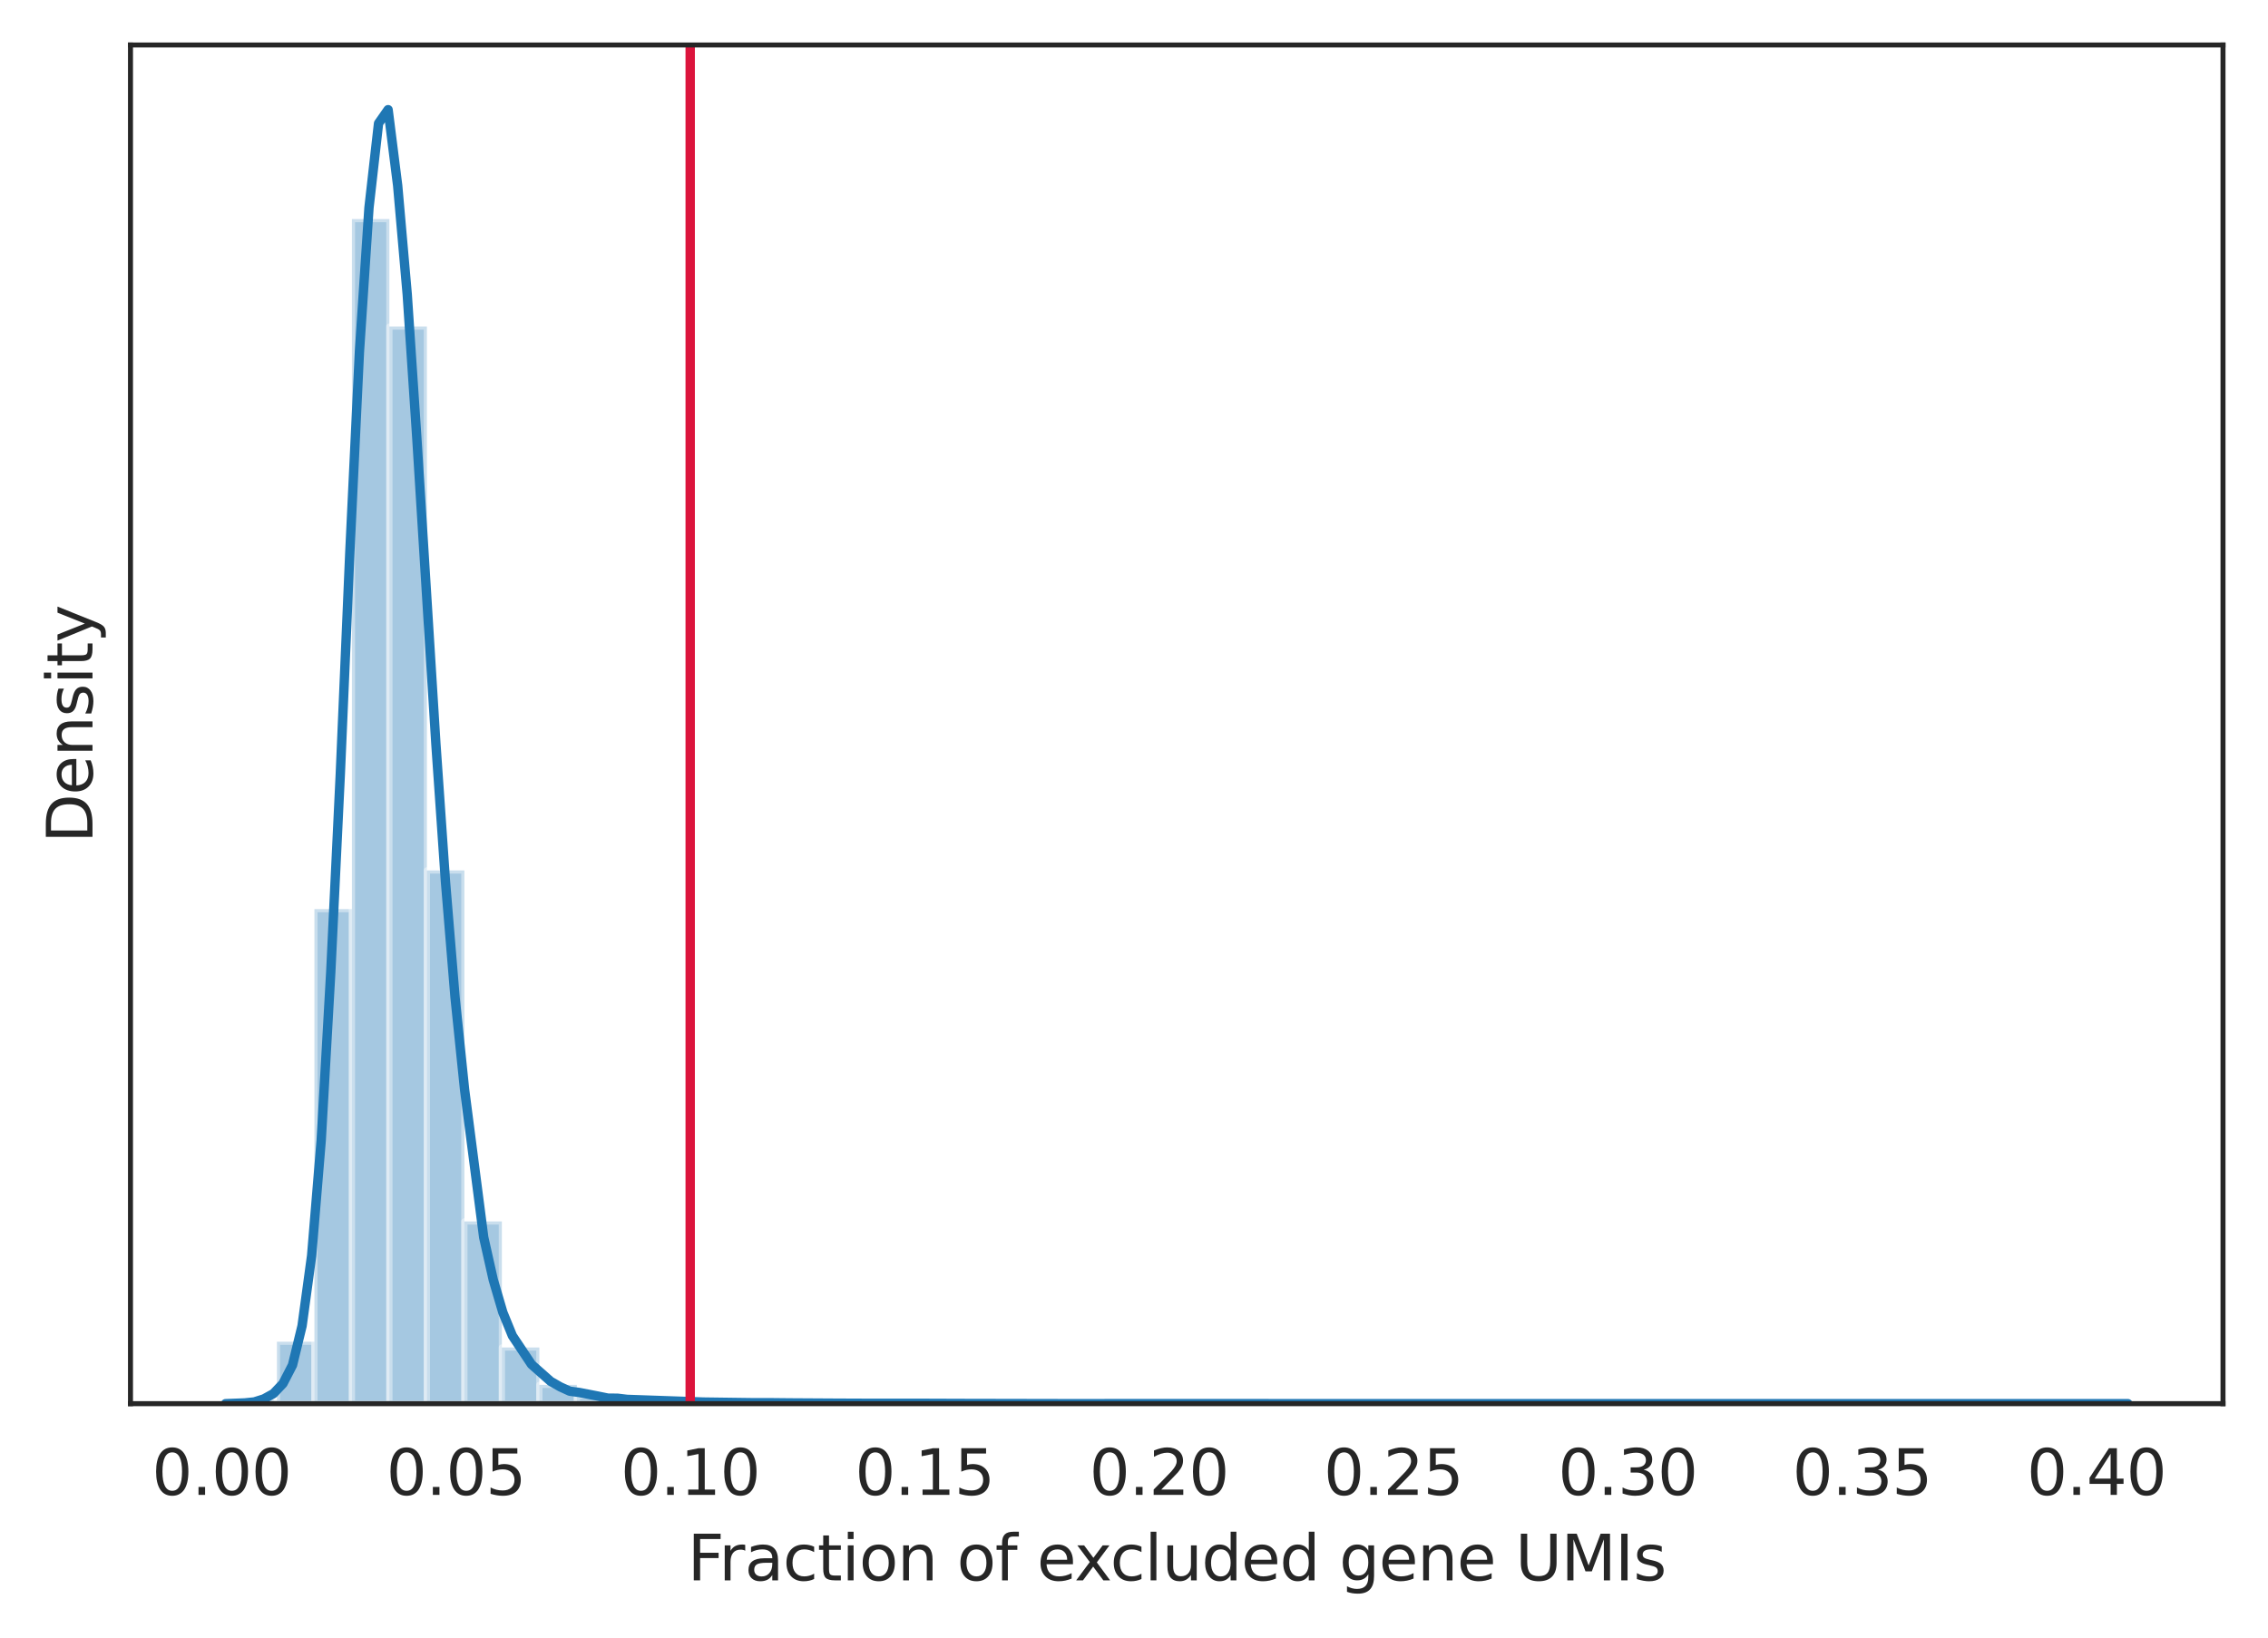 <?xml version="1.0" encoding="utf-8" standalone="no"?>
<!DOCTYPE svg PUBLIC "-//W3C//DTD SVG 1.1//EN"
  "http://www.w3.org/Graphics/SVG/1.1/DTD/svg11.dtd">
<svg height="262.196pt" version="1.1" viewBox="0 0 362.878 262.196" width="362.878pt" xmlns="http://www.w3.org/2000/svg" xmlns:xlink="http://www.w3.org/1999/xlink">
 <defs>
  <style type="text/css">*{stroke-linecap:butt;stroke-linejoin:round;}</style>
 </defs>
 <g id="figure_1">
  <g id="patch_1">
   <path d="M 0 262.196
L 362.878 262.196
L 362.878 0
L 0 0
z
" style="fill:#ffffff;"/>
  </g>
  <g id="axes_1">
   <g id="patch_2">
    <path d="M 20.878 224.64
L 355.678 224.64
L 355.678 7.2
L 20.878 7.2
z
" style="fill:#ffffff;"/>
   </g>
   <g id="matplotlib.axis_1">
    <g id="xtick_1">
     <g id="text_1">
      <!-- 0.00 -->
      <g style="fill:#262626;" transform="translate(24.303 239.238)scale(0.1 -0.1)">
       <defs>
        <path d="M 2034 4250
Q 1547 4250 1301 3770
Q 1056 3291 1056 2328
Q 1056 1369 1301 889
Q 1547 409 2034 409
Q 2525 409 2770 889
Q 3016 1369 3016 2328
Q 3016 3291 2770 3770
Q 2525 4250 2034 4250
z
M 2034 4750
Q 2819 4750 3233 4129
Q 3647 3509 3647 2328
Q 3647 1150 3233 529
Q 2819 -91 2034 -91
Q 1250 -91 836 529
Q 422 1150 422 2328
Q 422 3509 836 4129
Q 1250 4750 2034 4750
z
" id="DejaVuSans-30" transform="scale(0.016)"/>
        <path d="M 684 794
L 1344 794
L 1344 0
L 684 0
L 684 794
z
" id="DejaVuSans-2e" transform="scale(0.016)"/>
       </defs>
       <use xlink:href="#DejaVuSans-30"/>
       <use x="63.623" xlink:href="#DejaVuSans-2e"/>
       <use x="95.41" xlink:href="#DejaVuSans-30"/>
       <use x="159.033" xlink:href="#DejaVuSans-30"/>
      </g>
     </g>
    </g>
    <g id="xtick_2">
     <g id="text_2">
      <!-- 0.05 -->
      <g style="fill:#262626;" transform="translate(61.801 239.238)scale(0.1 -0.1)">
       <defs>
        <path d="M 691 4666
L 3169 4666
L 3169 4134
L 1269 4134
L 1269 2991
Q 1406 3038 1543 3061
Q 1681 3084 1819 3084
Q 2600 3084 3056 2656
Q 3513 2228 3513 1497
Q 3513 744 3044 326
Q 2575 -91 1722 -91
Q 1428 -91 1123 -41
Q 819 9 494 109
L 494 744
Q 775 591 1075 516
Q 1375 441 1709 441
Q 2250 441 2565 725
Q 2881 1009 2881 1497
Q 2881 1984 2565 2268
Q 2250 2553 1709 2553
Q 1456 2553 1204 2497
Q 953 2441 691 2322
L 691 4666
z
" id="DejaVuSans-35" transform="scale(0.016)"/>
       </defs>
       <use xlink:href="#DejaVuSans-30"/>
       <use x="63.623" xlink:href="#DejaVuSans-2e"/>
       <use x="95.41" xlink:href="#DejaVuSans-30"/>
       <use x="159.033" xlink:href="#DejaVuSans-35"/>
      </g>
     </g>
    </g>
    <g id="xtick_3">
     <g id="text_3">
      <!-- 0.10 -->
      <g style="fill:#262626;" transform="translate(99.298 239.238)scale(0.1 -0.1)">
       <defs>
        <path d="M 794 531
L 1825 531
L 1825 4091
L 703 3866
L 703 4441
L 1819 4666
L 2450 4666
L 2450 531
L 3481 531
L 3481 0
L 794 0
L 794 531
z
" id="DejaVuSans-31" transform="scale(0.016)"/>
       </defs>
       <use xlink:href="#DejaVuSans-30"/>
       <use x="63.623" xlink:href="#DejaVuSans-2e"/>
       <use x="95.41" xlink:href="#DejaVuSans-31"/>
       <use x="159.033" xlink:href="#DejaVuSans-30"/>
      </g>
     </g>
    </g>
    <g id="xtick_4">
     <g id="text_4">
      <!-- 0.15 -->
      <g style="fill:#262626;" transform="translate(136.796 239.238)scale(0.1 -0.1)">
       <use xlink:href="#DejaVuSans-30"/>
       <use x="63.623" xlink:href="#DejaVuSans-2e"/>
       <use x="95.41" xlink:href="#DejaVuSans-31"/>
       <use x="159.033" xlink:href="#DejaVuSans-35"/>
      </g>
     </g>
    </g>
    <g id="xtick_5">
     <g id="text_5">
      <!-- 0.20 -->
      <g style="fill:#262626;" transform="translate(174.294 239.238)scale(0.1 -0.1)">
       <defs>
        <path d="M 1228 531
L 3431 531
L 3431 0
L 469 0
L 469 531
Q 828 903 1448 1529
Q 2069 2156 2228 2338
Q 2531 2678 2651 2914
Q 2772 3150 2772 3378
Q 2772 3750 2511 3984
Q 2250 4219 1831 4219
Q 1534 4219 1204 4116
Q 875 4013 500 3803
L 500 4441
Q 881 4594 1212 4672
Q 1544 4750 1819 4750
Q 2544 4750 2975 4387
Q 3406 4025 3406 3419
Q 3406 3131 3298 2873
Q 3191 2616 2906 2266
Q 2828 2175 2409 1742
Q 1991 1309 1228 531
z
" id="DejaVuSans-32" transform="scale(0.016)"/>
       </defs>
       <use xlink:href="#DejaVuSans-30"/>
       <use x="63.623" xlink:href="#DejaVuSans-2e"/>
       <use x="95.41" xlink:href="#DejaVuSans-32"/>
       <use x="159.033" xlink:href="#DejaVuSans-30"/>
      </g>
     </g>
    </g>
    <g id="xtick_6">
     <g id="text_6">
      <!-- 0.25 -->
      <g style="fill:#262626;" transform="translate(211.791 239.238)scale(0.1 -0.1)">
       <use xlink:href="#DejaVuSans-30"/>
       <use x="63.623" xlink:href="#DejaVuSans-2e"/>
       <use x="95.41" xlink:href="#DejaVuSans-32"/>
       <use x="159.033" xlink:href="#DejaVuSans-35"/>
      </g>
     </g>
    </g>
    <g id="xtick_7">
     <g id="text_7">
      <!-- 0.30 -->
      <g style="fill:#262626;" transform="translate(249.289 239.238)scale(0.1 -0.1)">
       <defs>
        <path d="M 2597 2516
Q 3050 2419 3304 2112
Q 3559 1806 3559 1356
Q 3559 666 3084 287
Q 2609 -91 1734 -91
Q 1441 -91 1130 -33
Q 819 25 488 141
L 488 750
Q 750 597 1062 519
Q 1375 441 1716 441
Q 2309 441 2620 675
Q 2931 909 2931 1356
Q 2931 1769 2642 2001
Q 2353 2234 1838 2234
L 1294 2234
L 1294 2753
L 1863 2753
Q 2328 2753 2575 2939
Q 2822 3125 2822 3475
Q 2822 3834 2567 4026
Q 2313 4219 1838 4219
Q 1578 4219 1281 4162
Q 984 4106 628 3988
L 628 4550
Q 988 4650 1302 4700
Q 1616 4750 1894 4750
Q 2613 4750 3031 4423
Q 3450 4097 3450 3541
Q 3450 3153 3228 2886
Q 3006 2619 2597 2516
z
" id="DejaVuSans-33" transform="scale(0.016)"/>
       </defs>
       <use xlink:href="#DejaVuSans-30"/>
       <use x="63.623" xlink:href="#DejaVuSans-2e"/>
       <use x="95.41" xlink:href="#DejaVuSans-33"/>
       <use x="159.033" xlink:href="#DejaVuSans-30"/>
      </g>
     </g>
    </g>
    <g id="xtick_8">
     <g id="text_8">
      <!-- 0.35 -->
      <g style="fill:#262626;" transform="translate(286.787 239.238)scale(0.1 -0.1)">
       <use xlink:href="#DejaVuSans-30"/>
       <use x="63.623" xlink:href="#DejaVuSans-2e"/>
       <use x="95.41" xlink:href="#DejaVuSans-33"/>
       <use x="159.033" xlink:href="#DejaVuSans-35"/>
      </g>
     </g>
    </g>
    <g id="xtick_9">
     <g id="text_9">
      <!-- 0.40 -->
      <g style="fill:#262626;" transform="translate(324.284 239.238)scale(0.1 -0.1)">
       <defs>
        <path d="M 2419 4116
L 825 1625
L 2419 1625
L 2419 4116
z
M 2253 4666
L 3047 4666
L 3047 1625
L 3713 1625
L 3713 1100
L 3047 1100
L 3047 0
L 2419 0
L 2419 1100
L 313 1100
L 313 1709
L 2253 4666
z
" id="DejaVuSans-34" transform="scale(0.016)"/>
       </defs>
       <use xlink:href="#DejaVuSans-30"/>
       <use x="63.623" xlink:href="#DejaVuSans-2e"/>
       <use x="95.41" xlink:href="#DejaVuSans-34"/>
       <use x="159.033" xlink:href="#DejaVuSans-30"/>
      </g>
     </g>
    </g>
    <g id="text_10">
     <!-- Fraction of excluded gene UMIs -->
     <g style="fill:#262626;" transform="translate(110.001 252.917)scale(0.1 -0.1)">
      <defs>
       <path d="M 628 4666
L 3309 4666
L 3309 4134
L 1259 4134
L 1259 2759
L 3109 2759
L 3109 2228
L 1259 2228
L 1259 0
L 628 0
L 628 4666
z
" id="DejaVuSans-46" transform="scale(0.016)"/>
       <path d="M 2631 2963
Q 2534 3019 2420 3045
Q 2306 3072 2169 3072
Q 1681 3072 1420 2755
Q 1159 2438 1159 1844
L 1159 0
L 581 0
L 581 3500
L 1159 3500
L 1159 2956
Q 1341 3275 1631 3429
Q 1922 3584 2338 3584
Q 2397 3584 2469 3576
Q 2541 3569 2628 3553
L 2631 2963
z
" id="DejaVuSans-72" transform="scale(0.016)"/>
       <path d="M 2194 1759
Q 1497 1759 1228 1600
Q 959 1441 959 1056
Q 959 750 1161 570
Q 1363 391 1709 391
Q 2188 391 2477 730
Q 2766 1069 2766 1631
L 2766 1759
L 2194 1759
z
M 3341 1997
L 3341 0
L 2766 0
L 2766 531
Q 2569 213 2275 61
Q 1981 -91 1556 -91
Q 1019 -91 701 211
Q 384 513 384 1019
Q 384 1609 779 1909
Q 1175 2209 1959 2209
L 2766 2209
L 2766 2266
Q 2766 2663 2505 2880
Q 2244 3097 1772 3097
Q 1472 3097 1187 3025
Q 903 2953 641 2809
L 641 3341
Q 956 3463 1253 3523
Q 1550 3584 1831 3584
Q 2591 3584 2966 3190
Q 3341 2797 3341 1997
z
" id="DejaVuSans-61" transform="scale(0.016)"/>
       <path d="M 3122 3366
L 3122 2828
Q 2878 2963 2633 3030
Q 2388 3097 2138 3097
Q 1578 3097 1268 2742
Q 959 2388 959 1747
Q 959 1106 1268 751
Q 1578 397 2138 397
Q 2388 397 2633 464
Q 2878 531 3122 666
L 3122 134
Q 2881 22 2623 -34
Q 2366 -91 2075 -91
Q 1284 -91 818 406
Q 353 903 353 1747
Q 353 2603 823 3093
Q 1294 3584 2113 3584
Q 2378 3584 2631 3529
Q 2884 3475 3122 3366
z
" id="DejaVuSans-63" transform="scale(0.016)"/>
       <path d="M 1172 4494
L 1172 3500
L 2356 3500
L 2356 3053
L 1172 3053
L 1172 1153
Q 1172 725 1289 603
Q 1406 481 1766 481
L 2356 481
L 2356 0
L 1766 0
Q 1100 0 847 248
Q 594 497 594 1153
L 594 3053
L 172 3053
L 172 3500
L 594 3500
L 594 4494
L 1172 4494
z
" id="DejaVuSans-74" transform="scale(0.016)"/>
       <path d="M 603 3500
L 1178 3500
L 1178 0
L 603 0
L 603 3500
z
M 603 4863
L 1178 4863
L 1178 4134
L 603 4134
L 603 4863
z
" id="DejaVuSans-69" transform="scale(0.016)"/>
       <path d="M 1959 3097
Q 1497 3097 1228 2736
Q 959 2375 959 1747
Q 959 1119 1226 758
Q 1494 397 1959 397
Q 2419 397 2687 759
Q 2956 1122 2956 1747
Q 2956 2369 2687 2733
Q 2419 3097 1959 3097
z
M 1959 3584
Q 2709 3584 3137 3096
Q 3566 2609 3566 1747
Q 3566 888 3137 398
Q 2709 -91 1959 -91
Q 1206 -91 779 398
Q 353 888 353 1747
Q 353 2609 779 3096
Q 1206 3584 1959 3584
z
" id="DejaVuSans-6f" transform="scale(0.016)"/>
       <path d="M 3513 2113
L 3513 0
L 2938 0
L 2938 2094
Q 2938 2591 2744 2837
Q 2550 3084 2163 3084
Q 1697 3084 1428 2787
Q 1159 2491 1159 1978
L 1159 0
L 581 0
L 581 3500
L 1159 3500
L 1159 2956
Q 1366 3272 1645 3428
Q 1925 3584 2291 3584
Q 2894 3584 3203 3211
Q 3513 2838 3513 2113
z
" id="DejaVuSans-6e" transform="scale(0.016)"/>
       <path id="DejaVuSans-20" transform="scale(0.016)"/>
       <path d="M 2375 4863
L 2375 4384
L 1825 4384
Q 1516 4384 1395 4259
Q 1275 4134 1275 3809
L 1275 3500
L 2222 3500
L 2222 3053
L 1275 3053
L 1275 0
L 697 0
L 697 3053
L 147 3053
L 147 3500
L 697 3500
L 697 3744
Q 697 4328 969 4595
Q 1241 4863 1831 4863
L 2375 4863
z
" id="DejaVuSans-66" transform="scale(0.016)"/>
       <path d="M 3597 1894
L 3597 1613
L 953 1613
Q 991 1019 1311 708
Q 1631 397 2203 397
Q 2534 397 2845 478
Q 3156 559 3463 722
L 3463 178
Q 3153 47 2828 -22
Q 2503 -91 2169 -91
Q 1331 -91 842 396
Q 353 884 353 1716
Q 353 2575 817 3079
Q 1281 3584 2069 3584
Q 2775 3584 3186 3129
Q 3597 2675 3597 1894
z
M 3022 2063
Q 3016 2534 2758 2815
Q 2500 3097 2075 3097
Q 1594 3097 1305 2825
Q 1016 2553 972 2059
L 3022 2063
z
" id="DejaVuSans-65" transform="scale(0.016)"/>
       <path d="M 3513 3500
L 2247 1797
L 3578 0
L 2900 0
L 1881 1375
L 863 0
L 184 0
L 1544 1831
L 300 3500
L 978 3500
L 1906 2253
L 2834 3500
L 3513 3500
z
" id="DejaVuSans-78" transform="scale(0.016)"/>
       <path d="M 603 4863
L 1178 4863
L 1178 0
L 603 0
L 603 4863
z
" id="DejaVuSans-6c" transform="scale(0.016)"/>
       <path d="M 544 1381
L 544 3500
L 1119 3500
L 1119 1403
Q 1119 906 1312 657
Q 1506 409 1894 409
Q 2359 409 2629 706
Q 2900 1003 2900 1516
L 2900 3500
L 3475 3500
L 3475 0
L 2900 0
L 2900 538
Q 2691 219 2414 64
Q 2138 -91 1772 -91
Q 1169 -91 856 284
Q 544 659 544 1381
z
M 1991 3584
L 1991 3584
z
" id="DejaVuSans-75" transform="scale(0.016)"/>
       <path d="M 2906 2969
L 2906 4863
L 3481 4863
L 3481 0
L 2906 0
L 2906 525
Q 2725 213 2448 61
Q 2172 -91 1784 -91
Q 1150 -91 751 415
Q 353 922 353 1747
Q 353 2572 751 3078
Q 1150 3584 1784 3584
Q 2172 3584 2448 3432
Q 2725 3281 2906 2969
z
M 947 1747
Q 947 1113 1208 752
Q 1469 391 1925 391
Q 2381 391 2643 752
Q 2906 1113 2906 1747
Q 2906 2381 2643 2742
Q 2381 3103 1925 3103
Q 1469 3103 1208 2742
Q 947 2381 947 1747
z
" id="DejaVuSans-64" transform="scale(0.016)"/>
       <path d="M 2906 1791
Q 2906 2416 2648 2759
Q 2391 3103 1925 3103
Q 1463 3103 1205 2759
Q 947 2416 947 1791
Q 947 1169 1205 825
Q 1463 481 1925 481
Q 2391 481 2648 825
Q 2906 1169 2906 1791
z
M 3481 434
Q 3481 -459 3084 -895
Q 2688 -1331 1869 -1331
Q 1566 -1331 1297 -1286
Q 1028 -1241 775 -1147
L 775 -588
Q 1028 -725 1275 -790
Q 1522 -856 1778 -856
Q 2344 -856 2625 -561
Q 2906 -266 2906 331
L 2906 616
Q 2728 306 2450 153
Q 2172 0 1784 0
Q 1141 0 747 490
Q 353 981 353 1791
Q 353 2603 747 3093
Q 1141 3584 1784 3584
Q 2172 3584 2450 3431
Q 2728 3278 2906 2969
L 2906 3500
L 3481 3500
L 3481 434
z
" id="DejaVuSans-67" transform="scale(0.016)"/>
       <path d="M 556 4666
L 1191 4666
L 1191 1831
Q 1191 1081 1462 751
Q 1734 422 2344 422
Q 2950 422 3222 751
Q 3494 1081 3494 1831
L 3494 4666
L 4128 4666
L 4128 1753
Q 4128 841 3676 375
Q 3225 -91 2344 -91
Q 1459 -91 1007 375
Q 556 841 556 1753
L 556 4666
z
" id="DejaVuSans-55" transform="scale(0.016)"/>
       <path d="M 628 4666
L 1569 4666
L 2759 1491
L 3956 4666
L 4897 4666
L 4897 0
L 4281 0
L 4281 4097
L 3078 897
L 2444 897
L 1241 4097
L 1241 0
L 628 0
L 628 4666
z
" id="DejaVuSans-4d" transform="scale(0.016)"/>
       <path d="M 628 4666
L 1259 4666
L 1259 0
L 628 0
L 628 4666
z
" id="DejaVuSans-49" transform="scale(0.016)"/>
       <path d="M 2834 3397
L 2834 2853
Q 2591 2978 2328 3040
Q 2066 3103 1784 3103
Q 1356 3103 1142 2972
Q 928 2841 928 2578
Q 928 2378 1081 2264
Q 1234 2150 1697 2047
L 1894 2003
Q 2506 1872 2764 1633
Q 3022 1394 3022 966
Q 3022 478 2636 193
Q 2250 -91 1575 -91
Q 1294 -91 989 -36
Q 684 19 347 128
L 347 722
Q 666 556 975 473
Q 1284 391 1588 391
Q 1994 391 2212 530
Q 2431 669 2431 922
Q 2431 1156 2273 1281
Q 2116 1406 1581 1522
L 1381 1569
Q 847 1681 609 1914
Q 372 2147 372 2553
Q 372 3047 722 3315
Q 1072 3584 1716 3584
Q 2034 3584 2315 3537
Q 2597 3491 2834 3397
z
" id="DejaVuSans-73" transform="scale(0.016)"/>
      </defs>
      <use xlink:href="#DejaVuSans-46"/>
      <use x="50.27" xlink:href="#DejaVuSans-72"/>
      <use x="91.383" xlink:href="#DejaVuSans-61"/>
      <use x="152.662" xlink:href="#DejaVuSans-63"/>
      <use x="207.643" xlink:href="#DejaVuSans-74"/>
      <use x="246.852" xlink:href="#DejaVuSans-69"/>
      <use x="274.635" xlink:href="#DejaVuSans-6f"/>
      <use x="335.816" xlink:href="#DejaVuSans-6e"/>
      <use x="399.195" xlink:href="#DejaVuSans-20"/>
      <use x="430.982" xlink:href="#DejaVuSans-6f"/>
      <use x="492.164" xlink:href="#DejaVuSans-66"/>
      <use x="527.369" xlink:href="#DejaVuSans-20"/>
      <use x="559.156" xlink:href="#DejaVuSans-65"/>
      <use x="618.93" xlink:href="#DejaVuSans-78"/>
      <use x="676.359" xlink:href="#DejaVuSans-63"/>
      <use x="731.34" xlink:href="#DejaVuSans-6c"/>
      <use x="759.123" xlink:href="#DejaVuSans-75"/>
      <use x="822.502" xlink:href="#DejaVuSans-64"/>
      <use x="885.979" xlink:href="#DejaVuSans-65"/>
      <use x="947.502" xlink:href="#DejaVuSans-64"/>
      <use x="1010.979" xlink:href="#DejaVuSans-20"/>
      <use x="1042.766" xlink:href="#DejaVuSans-67"/>
      <use x="1106.242" xlink:href="#DejaVuSans-65"/>
      <use x="1167.766" xlink:href="#DejaVuSans-6e"/>
      <use x="1231.145" xlink:href="#DejaVuSans-65"/>
      <use x="1292.668" xlink:href="#DejaVuSans-20"/>
      <use x="1324.455" xlink:href="#DejaVuSans-55"/>
      <use x="1397.648" xlink:href="#DejaVuSans-4d"/>
      <use x="1483.928" xlink:href="#DejaVuSans-49"/>
      <use x="1513.42" xlink:href="#DejaVuSans-73"/>
     </g>
    </g>
   </g>
   <g id="matplotlib.axis_2">
    <g id="text_11">
     <!-- Density -->
     <g style="fill:#262626;" transform="translate(14.798 134.929)rotate(-90)scale(0.1 -0.1)">
      <defs>
       <path d="M 1259 4147
L 1259 519
L 2022 519
Q 2988 519 3436 956
Q 3884 1394 3884 2338
Q 3884 3275 3436 3711
Q 2988 4147 2022 4147
L 1259 4147
z
M 628 4666
L 1925 4666
Q 3281 4666 3915 4102
Q 4550 3538 4550 2338
Q 4550 1131 3912 565
Q 3275 0 1925 0
L 628 0
L 628 4666
z
" id="DejaVuSans-44" transform="scale(0.016)"/>
       <path d="M 2059 -325
Q 1816 -950 1584 -1140
Q 1353 -1331 966 -1331
L 506 -1331
L 506 -850
L 844 -850
Q 1081 -850 1212 -737
Q 1344 -625 1503 -206
L 1606 56
L 191 3500
L 800 3500
L 1894 763
L 2988 3500
L 3597 3500
L 2059 -325
z
" id="DejaVuSans-79" transform="scale(0.016)"/>
      </defs>
      <use xlink:href="#DejaVuSans-44"/>
      <use x="77.002" xlink:href="#DejaVuSans-65"/>
      <use x="138.525" xlink:href="#DejaVuSans-6e"/>
      <use x="201.904" xlink:href="#DejaVuSans-73"/>
      <use x="254.004" xlink:href="#DejaVuSans-69"/>
      <use x="281.787" xlink:href="#DejaVuSans-74"/>
      <use x="320.996" xlink:href="#DejaVuSans-79"/>
     </g>
    </g>
   </g>
   <g id="patch_3">
    <path clip-path="url(#p6a1131d3db)" d="M 38.309 224.64
L 44.308 224.64
L 44.308 224.024
L 38.309 224.024
z
" style="fill:#1f77b4;opacity:0.4;stroke:#ffffff;stroke-linejoin:miter;"/>
   </g>
   <g id="patch_4">
    <path clip-path="url(#p6a1131d3db)" d="M 44.308 224.64
L 50.307 224.64
L 50.307 214.728
L 44.308 214.728
z
" style="fill:#1f77b4;opacity:0.4;stroke:#ffffff;stroke-linejoin:miter;"/>
   </g>
   <g id="patch_5">
    <path clip-path="url(#p6a1131d3db)" d="M 50.307 224.64
L 56.306 224.64
L 56.306 145.494
L 50.307 145.494
z
" style="fill:#1f77b4;opacity:0.4;stroke:#ffffff;stroke-linejoin:miter;"/>
   </g>
   <g id="patch_6">
    <path clip-path="url(#p6a1131d3db)" d="M 56.306 224.64
L 62.304 224.64
L 62.304 35.058
L 56.306 35.058
z
" style="fill:#1f77b4;opacity:0.4;stroke:#ffffff;stroke-linejoin:miter;"/>
   </g>
   <g id="patch_7">
    <path clip-path="url(#p6a1131d3db)" d="M 62.304 224.64
L 68.303 224.64
L 68.303 52.258
L 62.304 52.258
z
" style="fill:#1f77b4;opacity:0.4;stroke:#ffffff;stroke-linejoin:miter;"/>
   </g>
   <g id="patch_8">
    <path clip-path="url(#p6a1131d3db)" d="M 68.303 224.64
L 74.302 224.64
L 74.302 139.3
L 68.303 139.3
z
" style="fill:#1f77b4;opacity:0.4;stroke:#ffffff;stroke-linejoin:miter;"/>
   </g>
   <g id="patch_9">
    <path clip-path="url(#p6a1131d3db)" d="M 74.302 224.64
L 80.301 224.64
L 80.301 195.473
L 74.302 195.473
z
" style="fill:#1f77b4;opacity:0.4;stroke:#ffffff;stroke-linejoin:miter;"/>
   </g>
   <g id="patch_10">
    <path clip-path="url(#p6a1131d3db)" d="M 80.301 224.64
L 86.299 224.64
L 86.299 215.647
L 80.301 215.647
z
" style="fill:#1f77b4;opacity:0.4;stroke:#ffffff;stroke-linejoin:miter;"/>
   </g>
   <g id="patch_11">
    <path clip-path="url(#p6a1131d3db)" d="M 86.299 224.64
L 92.298 224.64
L 92.298 221.627
L 86.299 221.627
z
" style="fill:#1f77b4;opacity:0.4;stroke:#ffffff;stroke-linejoin:miter;"/>
   </g>
   <g id="patch_12">
    <path clip-path="url(#p6a1131d3db)" d="M 92.298 224.64
L 98.297 224.64
L 98.297 223.376
L 92.298 223.376
z
" style="fill:#1f77b4;opacity:0.4;stroke:#ffffff;stroke-linejoin:miter;"/>
   </g>
   <g id="patch_13">
    <path clip-path="url(#p6a1131d3db)" d="M 98.297 224.64
L 104.296 224.64
L 104.296 223.992
L 98.297 223.992
z
" style="fill:#1f77b4;opacity:0.4;stroke:#ffffff;stroke-linejoin:miter;"/>
   </g>
   <g id="patch_14">
    <path clip-path="url(#p6a1131d3db)" d="M 104.296 224.64
L 110.294 224.64
L 110.294 224.227
L 104.296 224.227
z
" style="fill:#1f77b4;opacity:0.4;stroke:#ffffff;stroke-linejoin:miter;"/>
   </g>
   <g id="patch_15">
    <path clip-path="url(#p6a1131d3db)" d="M 110.294 224.64
L 116.293 224.64
L 116.293 224.391
L 110.294 224.391
z
" style="fill:#1f77b4;opacity:0.4;stroke:#ffffff;stroke-linejoin:miter;"/>
   </g>
   <g id="patch_16">
    <path clip-path="url(#p6a1131d3db)" d="M 116.293 224.64
L 122.292 224.64
L 122.292 224.476
L 116.293 224.476
z
" style="fill:#1f77b4;opacity:0.4;stroke:#ffffff;stroke-linejoin:miter;"/>
   </g>
   <g id="patch_17">
    <path clip-path="url(#p6a1131d3db)" d="M 122.292 224.64
L 128.291 224.64
L 128.291 224.519
L 122.292 224.519
z
" style="fill:#1f77b4;opacity:0.4;stroke:#ffffff;stroke-linejoin:miter;"/>
   </g>
   <g id="patch_18">
    <path clip-path="url(#p6a1131d3db)" d="M 128.291 224.64
L 134.289 224.64
L 134.289 224.544
L 128.291 224.544
z
" style="fill:#1f77b4;opacity:0.4;stroke:#ffffff;stroke-linejoin:miter;"/>
   </g>
   <g id="patch_19">
    <path clip-path="url(#p6a1131d3db)" d="M 134.289 224.64
L 140.288 224.64
L 140.288 224.601
L 134.289 224.601
z
" style="fill:#1f77b4;opacity:0.4;stroke:#ffffff;stroke-linejoin:miter;"/>
   </g>
   <g id="patch_20">
    <path clip-path="url(#p6a1131d3db)" d="M 140.288 224.64
L 146.287 224.64
L 146.287 224.597
L 140.288 224.597
z
" style="fill:#1f77b4;opacity:0.4;stroke:#ffffff;stroke-linejoin:miter;"/>
   </g>
   <g id="patch_21">
    <path clip-path="url(#p6a1131d3db)" d="M 146.287 224.64
L 152.286 224.64
L 152.286 224.59
L 146.287 224.59
z
" style="fill:#1f77b4;opacity:0.4;stroke:#ffffff;stroke-linejoin:miter;"/>
   </g>
   <g id="patch_22">
    <path clip-path="url(#p6a1131d3db)" d="M 152.286 224.64
L 158.284 224.64
L 158.284 224.619
L 152.286 224.619
z
" style="fill:#1f77b4;opacity:0.4;stroke:#ffffff;stroke-linejoin:miter;"/>
   </g>
   <g id="patch_23">
    <path clip-path="url(#p6a1131d3db)" d="M 158.284 224.64
L 164.283 224.64
L 164.283 224.612
L 158.284 224.612
z
" style="fill:#1f77b4;opacity:0.4;stroke:#ffffff;stroke-linejoin:miter;"/>
   </g>
   <g id="patch_24">
    <path clip-path="url(#p6a1131d3db)" d="M 164.283 224.64
L 170.282 224.64
L 170.282 224.629
L 164.283 224.629
z
" style="fill:#1f77b4;opacity:0.4;stroke:#ffffff;stroke-linejoin:miter;"/>
   </g>
   <g id="patch_25">
    <path clip-path="url(#p6a1131d3db)" d="M 170.282 224.64
L 176.281 224.64
L 176.281 224.633
L 170.282 224.633
z
" style="fill:#1f77b4;opacity:0.4;stroke:#ffffff;stroke-linejoin:miter;"/>
   </g>
   <g id="patch_26">
    <path clip-path="url(#p6a1131d3db)" d="M 176.281 224.64
L 182.279 224.64
L 182.279 224.619
L 176.281 224.619
z
" style="fill:#1f77b4;opacity:0.4;stroke:#ffffff;stroke-linejoin:miter;"/>
   </g>
   <g id="patch_27">
    <path clip-path="url(#p6a1131d3db)" d="M 182.279 224.64
L 188.278 224.64
L 188.278 224.626
L 182.279 224.626
z
" style="fill:#1f77b4;opacity:0.4;stroke:#ffffff;stroke-linejoin:miter;"/>
   </g>
   <g id="patch_28">
    <path clip-path="url(#p6a1131d3db)" d="M 188.278 224.64
L 194.277 224.64
L 194.277 224.636
L 188.278 224.636
z
" style="fill:#1f77b4;opacity:0.4;stroke:#ffffff;stroke-linejoin:miter;"/>
   </g>
   <g id="patch_29">
    <path clip-path="url(#p6a1131d3db)" d="M 194.277 224.64
L 200.276 224.64
L 200.276 224.636
L 194.277 224.636
z
" style="fill:#1f77b4;opacity:0.4;stroke:#ffffff;stroke-linejoin:miter;"/>
   </g>
   <g id="patch_30">
    <path clip-path="url(#p6a1131d3db)" d="M 200.276 224.64
L 206.274 224.64
L 206.274 224.629
L 200.276 224.629
z
" style="fill:#1f77b4;opacity:0.4;stroke:#ffffff;stroke-linejoin:miter;"/>
   </g>
   <g id="patch_31">
    <path clip-path="url(#p6a1131d3db)" d="M 206.274 224.64
L 212.273 224.64
L 212.273 224.64
L 206.274 224.64
z
" style="fill:#1f77b4;opacity:0.4;stroke:#ffffff;stroke-linejoin:miter;"/>
   </g>
   <g id="patch_32">
    <path clip-path="url(#p6a1131d3db)" d="M 212.273 224.64
L 218.272 224.64
L 218.272 224.64
L 212.273 224.64
z
" style="fill:#1f77b4;opacity:0.4;stroke:#ffffff;stroke-linejoin:miter;"/>
   </g>
   <g id="patch_33">
    <path clip-path="url(#p6a1131d3db)" d="M 218.272 224.64
L 224.271 224.64
L 224.271 224.64
L 218.272 224.64
z
" style="fill:#1f77b4;opacity:0.4;stroke:#ffffff;stroke-linejoin:miter;"/>
   </g>
   <g id="patch_34">
    <path clip-path="url(#p6a1131d3db)" d="M 224.271 224.64
L 230.269 224.64
L 230.269 224.633
L 224.271 224.633
z
" style="fill:#1f77b4;opacity:0.4;stroke:#ffffff;stroke-linejoin:miter;"/>
   </g>
   <g id="patch_35">
    <path clip-path="url(#p6a1131d3db)" d="M 230.269 224.64
L 236.268 224.64
L 236.268 224.64
L 230.269 224.64
z
" style="fill:#1f77b4;opacity:0.4;stroke:#ffffff;stroke-linejoin:miter;"/>
   </g>
   <g id="patch_36">
    <path clip-path="url(#p6a1131d3db)" d="M 236.268 224.64
L 242.267 224.64
L 242.267 224.64
L 236.268 224.64
z
" style="fill:#1f77b4;opacity:0.4;stroke:#ffffff;stroke-linejoin:miter;"/>
   </g>
   <g id="patch_37">
    <path clip-path="url(#p6a1131d3db)" d="M 242.267 224.64
L 248.266 224.64
L 248.266 224.64
L 242.267 224.64
z
" style="fill:#1f77b4;opacity:0.4;stroke:#ffffff;stroke-linejoin:miter;"/>
   </g>
   <g id="patch_38">
    <path clip-path="url(#p6a1131d3db)" d="M 248.266 224.64
L 254.264 224.64
L 254.264 224.64
L 248.266 224.64
z
" style="fill:#1f77b4;opacity:0.4;stroke:#ffffff;stroke-linejoin:miter;"/>
   </g>
   <g id="patch_39">
    <path clip-path="url(#p6a1131d3db)" d="M 254.264 224.64
L 260.263 224.64
L 260.263 224.626
L 254.264 224.626
z
" style="fill:#1f77b4;opacity:0.4;stroke:#ffffff;stroke-linejoin:miter;"/>
   </g>
   <g id="patch_40">
    <path clip-path="url(#p6a1131d3db)" d="M 260.263 224.64
L 266.262 224.64
L 266.262 224.64
L 260.263 224.64
z
" style="fill:#1f77b4;opacity:0.4;stroke:#ffffff;stroke-linejoin:miter;"/>
   </g>
   <g id="patch_41">
    <path clip-path="url(#p6a1131d3db)" d="M 266.262 224.64
L 272.261 224.64
L 272.261 224.629
L 266.262 224.629
z
" style="fill:#1f77b4;opacity:0.4;stroke:#ffffff;stroke-linejoin:miter;"/>
   </g>
   <g id="patch_42">
    <path clip-path="url(#p6a1131d3db)" d="M 272.261 224.64
L 278.259 224.64
L 278.259 224.636
L 272.261 224.636
z
" style="fill:#1f77b4;opacity:0.4;stroke:#ffffff;stroke-linejoin:miter;"/>
   </g>
   <g id="patch_43">
    <path clip-path="url(#p6a1131d3db)" d="M 278.259 224.64
L 284.258 224.64
L 284.258 224.64
L 278.259 224.64
z
" style="fill:#1f77b4;opacity:0.4;stroke:#ffffff;stroke-linejoin:miter;"/>
   </g>
   <g id="patch_44">
    <path clip-path="url(#p6a1131d3db)" d="M 284.258 224.64
L 290.257 224.64
L 290.257 224.64
L 284.258 224.64
z
" style="fill:#1f77b4;opacity:0.4;stroke:#ffffff;stroke-linejoin:miter;"/>
   </g>
   <g id="patch_45">
    <path clip-path="url(#p6a1131d3db)" d="M 290.257 224.64
L 296.256 224.64
L 296.256 224.64
L 290.257 224.64
z
" style="fill:#1f77b4;opacity:0.4;stroke:#ffffff;stroke-linejoin:miter;"/>
   </g>
   <g id="patch_46">
    <path clip-path="url(#p6a1131d3db)" d="M 296.256 224.64
L 302.254 224.64
L 302.254 224.64
L 296.256 224.64
z
" style="fill:#1f77b4;opacity:0.4;stroke:#ffffff;stroke-linejoin:miter;"/>
   </g>
   <g id="patch_47">
    <path clip-path="url(#p6a1131d3db)" d="M 302.254 224.64
L 308.253 224.64
L 308.253 224.64
L 302.254 224.64
z
" style="fill:#1f77b4;opacity:0.4;stroke:#ffffff;stroke-linejoin:miter;"/>
   </g>
   <g id="patch_48">
    <path clip-path="url(#p6a1131d3db)" d="M 308.253 224.64
L 314.252 224.64
L 314.252 224.64
L 308.253 224.64
z
" style="fill:#1f77b4;opacity:0.4;stroke:#ffffff;stroke-linejoin:miter;"/>
   </g>
   <g id="patch_49">
    <path clip-path="url(#p6a1131d3db)" d="M 314.252 224.64
L 320.251 224.64
L 320.251 224.64
L 314.252 224.64
z
" style="fill:#1f77b4;opacity:0.4;stroke:#ffffff;stroke-linejoin:miter;"/>
   </g>
   <g id="patch_50">
    <path clip-path="url(#p6a1131d3db)" d="M 320.251 224.64
L 326.249 224.64
L 326.249 224.64
L 320.251 224.64
z
" style="fill:#1f77b4;opacity:0.4;stroke:#ffffff;stroke-linejoin:miter;"/>
   </g>
   <g id="patch_51">
    <path clip-path="url(#p6a1131d3db)" d="M 326.249 224.64
L 332.248 224.64
L 332.248 224.64
L 326.249 224.64
z
" style="fill:#1f77b4;opacity:0.4;stroke:#ffffff;stroke-linejoin:miter;"/>
   </g>
   <g id="patch_52">
    <path clip-path="url(#p6a1131d3db)" d="M 332.248 224.64
L 338.247 224.64
L 338.247 224.636
L 332.248 224.636
z
" style="fill:#1f77b4;opacity:0.4;stroke:#ffffff;stroke-linejoin:miter;"/>
   </g>
   <g id="line2d_1">
    <path clip-path="url(#p6a1131d3db)" d="M 36.096 224.64
L 39.155 224.521
L 40.685 224.363
L 42.214 223.882
L 43.744 223.037
L 45.273 221.427
L 46.803 218.461
L 48.332 212.182
L 49.861 200.949
L 51.391 182.513
L 52.92 155.624
L 54.45 123.856
L 55.979 88.254
L 57.509 56.309
L 59.038 33.238
L 60.568 19.74
L 62.097 17.554
L 63.627 29.695
L 65.156 47.1
L 66.686 70.007
L 69.745 119.088
L 71.274 141.082
L 72.803 159.58
L 74.333 174.374
L 77.392 198.021
L 78.921 204.823
L 80.451 210.028
L 81.98 213.769
L 85.039 218.357
L 88.098 221.067
L 89.628 221.942
L 91.157 222.642
L 92.687 222.85
L 95.745 223.444
L 97.275 223.756
L 98.804 223.77
L 100.334 223.954
L 112.57 224.382
L 120.217 224.483
L 123.276 224.486
L 126.335 224.517
L 133.982 224.563
L 140.1 224.587
L 146.218 224.579
L 153.865 224.606
L 170.689 224.639
L 192.102 224.629
L 208.926 224.64
L 340.46 224.64
L 340.46 224.64
" style="fill:none;stroke:#1f77b4;stroke-linecap:round;stroke-width:1.5;"/>
   </g>
   <g id="line2d_2">
    <path clip-path="url(#p6a1131d3db)" d="M 110.431 224.64
L 110.431 7.2
" style="fill:none;stroke:#dc143c;stroke-linecap:round;stroke-width:1.5;"/>
   </g>
   <g id="patch_53">
    <path d="M 20.878 224.64
L 20.878 7.2
" style="fill:none;stroke:#262626;stroke-linecap:square;stroke-linejoin:miter;stroke-width:0.8;"/>
   </g>
   <g id="patch_54">
    <path d="M 355.678 224.64
L 355.678 7.2
" style="fill:none;stroke:#262626;stroke-linecap:square;stroke-linejoin:miter;stroke-width:0.8;"/>
   </g>
   <g id="patch_55">
    <path d="M 20.878 224.64
L 355.678 224.64
" style="fill:none;stroke:#262626;stroke-linecap:square;stroke-linejoin:miter;stroke-width:0.8;"/>
   </g>
   <g id="patch_56">
    <path d="M 20.878 7.2
L 355.678 7.2
" style="fill:none;stroke:#262626;stroke-linecap:square;stroke-linejoin:miter;stroke-width:0.8;"/>
   </g>
  </g>
 </g>
 <defs>
  <clipPath id="p6a1131d3db">
   <rect height="217.44" width="334.8" x="20.878" y="7.2"/>
  </clipPath>
 </defs>
</svg>
